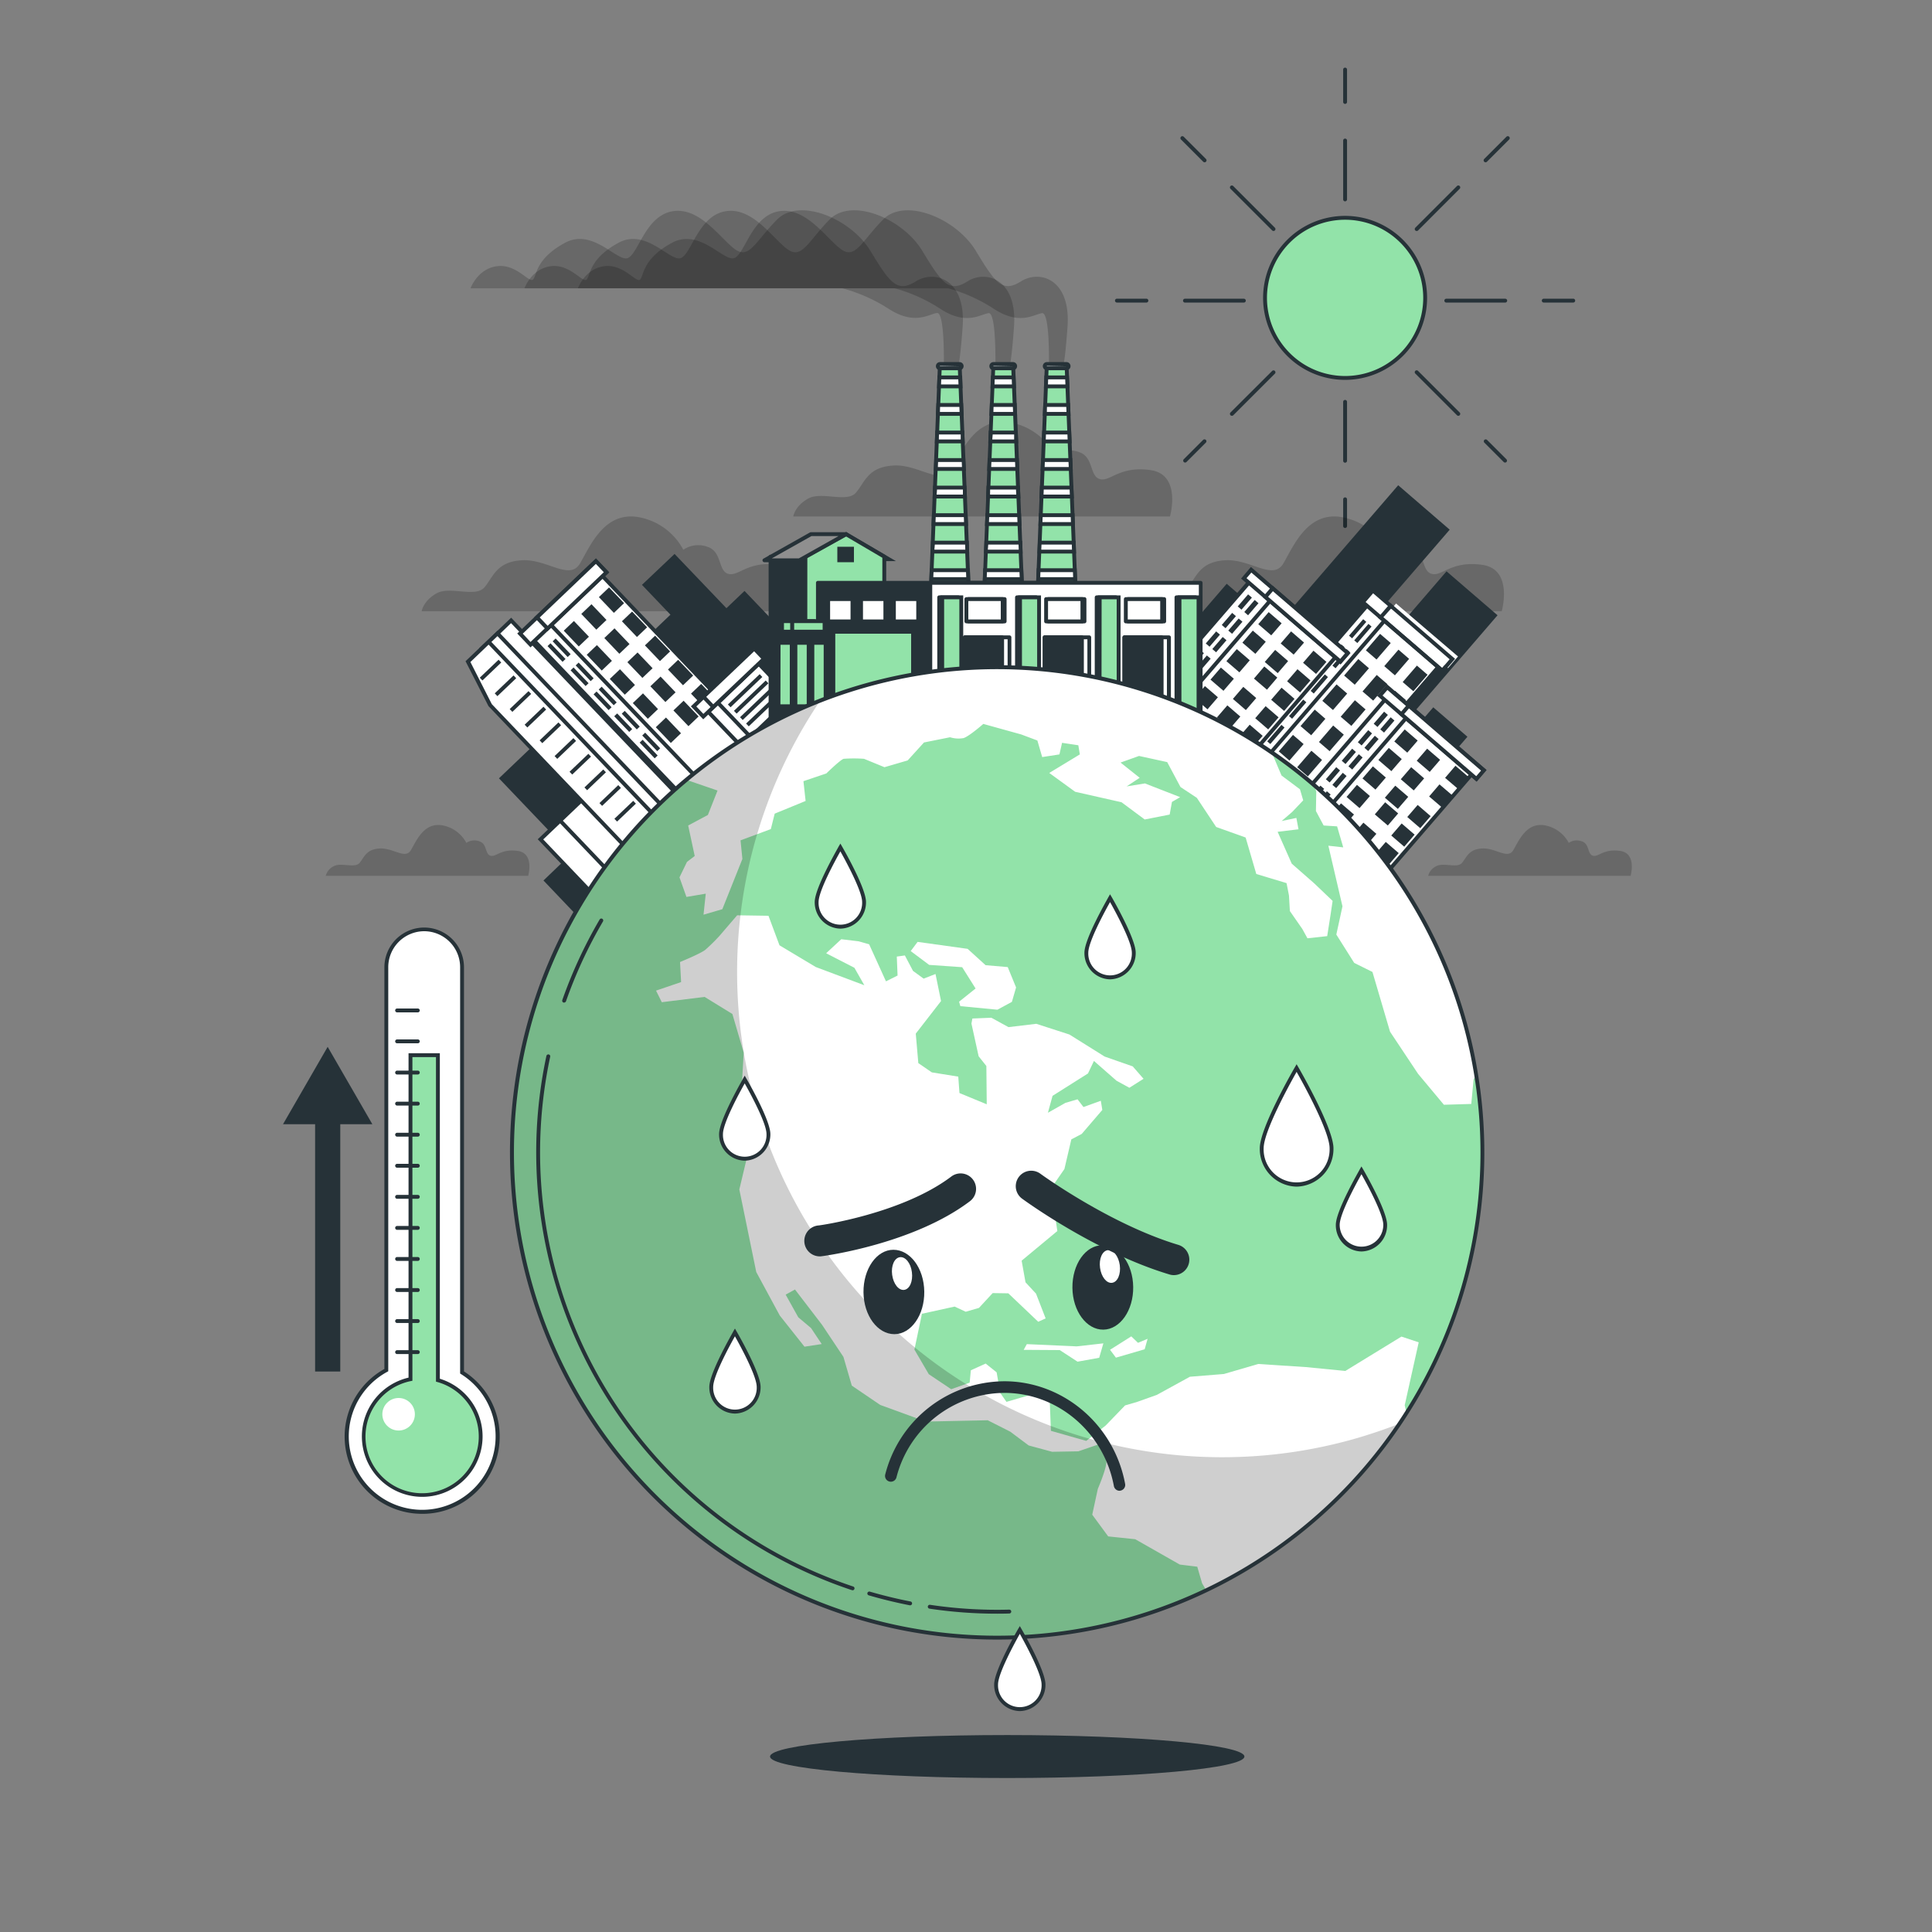 <svg xmlns="http://www.w3.org/2000/svg" viewBox="0 0 500 500"><rect x="0" y="0" width="500" height="500" fill="#808080" stroke="none"/><g id="freepik--Sun--inject-52"><path d="M348.11,26.89a.5.5,0,0,1-.5-.5V18a.5.5,0,0,1,.5-.5.51.51,0,0,1,.5.5v8.36A.51.51,0,0,1,348.11,26.89Z" style="fill:#263238"></path><path d="M348.11,136.64a.5.5,0,0,1-.5-.5v-6.92a.5.5,0,0,1,.5-.5.51.51,0,0,1,.5.5v6.92A.5.5,0,0,1,348.11,136.64Z" style="fill:#263238"></path><path d="M407.15,78.3h-7.63a.5.5,0,0,1-.5-.5.51.51,0,0,1,.5-.5h7.63a.5.5,0,0,1,.5.5A.5.5,0,0,1,407.15,78.3Z" style="fill:#263238"></path><path d="M296.69,78.3h-7.63a.5.5,0,0,1-.5-.5.5.5,0,0,1,.5-.5h7.63a.51.51,0,0,1,.5.5A.5.5,0,0,1,296.69,78.3Z" style="fill:#263238"></path><path d="M384.46,42a.5.5,0,0,1-.35-.15.51.51,0,0,1,0-.71l5.75-5.75a.5.5,0,1,1,.71.71l-5.75,5.75A.51.51,0,0,1,384.46,42Z" style="fill:#263238"></path><path d="M306.71,119.71a.49.49,0,0,1-.35-.15.5.5,0,0,1,0-.71l5-5a.5.5,0,0,1,.71,0,.48.48,0,0,1,0,.7l-5,5A.51.51,0,0,1,306.71,119.71Z" style="fill:#263238"></path><path d="M311.75,42a.51.51,0,0,1-.36-.15l-5.75-5.75a.5.5,0,0,1,.71-.71l5.75,5.75a.5.5,0,0,1,0,.71A.49.49,0,0,1,311.75,42Z" style="fill:#263238"></path><path d="M389.5,119.71a.47.47,0,0,1-.35-.15l-5-5a.5.5,0,0,1,0-.7.5.5,0,0,1,.71,0l5,5a.5.5,0,0,1,0,.71A.47.47,0,0,1,389.5,119.71Z" style="fill:#263238"></path><circle cx="348.11" cy="77.09" r="20.72" style="fill:#92E3A9"></circle><path d="M348.11,98.31a21.22,21.22,0,1,1,21.22-21.22A21.24,21.24,0,0,1,348.11,98.31Zm0-41.44a20.22,20.22,0,1,0,20.22,20.22A20.24,20.24,0,0,0,348.11,56.87Z" style="fill:#263238"></path><path d="M348.11,52.11a.5.5,0,0,1-.5-.5V36.37a.5.5,0,0,1,.5-.5.5.5,0,0,1,.5.5V51.61A.51.51,0,0,1,348.11,52.11Z" style="fill:#263238"></path><path d="M348.11,119.75a.5.5,0,0,1-.5-.5V104a.5.5,0,0,1,.5-.5.51.51,0,0,1,.5.5v15.25A.51.51,0,0,1,348.11,119.75Z" style="fill:#263238"></path><path d="M389.55,78.31H374.3a.51.51,0,0,1-.5-.5.5.5,0,0,1,.5-.5h15.25a.5.5,0,0,1,.5.5A.51.51,0,0,1,389.55,78.31Z" style="fill:#263238"></path><path d="M321.91,78.31H306.67a.5.5,0,0,1-.5-.5.5.5,0,0,1,.5-.5h15.24a.5.5,0,0,1,.5.5A.51.51,0,0,1,321.91,78.31Z" style="fill:#263238"></path><path d="M366.63,59.78a.5.5,0,0,1-.35-.85l10.78-10.78a.48.48,0,0,1,.7,0,.5.5,0,0,1,0,.71L367,59.63A.47.47,0,0,1,366.63,59.78Z" style="fill:#263238"></path><path d="M318.8,107.61a.5.5,0,0,1-.35-.15.51.51,0,0,1,0-.71L329.23,96a.5.5,0,0,1,.71,0,.5.5,0,0,1,0,.7l-10.78,10.78A.51.51,0,0,1,318.8,107.61Z" style="fill:#263238"></path><path d="M329.58,59.78a.49.49,0,0,1-.35-.15L318.45,48.86a.51.51,0,0,1,0-.71.5.5,0,0,1,.71,0l10.78,10.78a.5.5,0,0,1,0,.7A.51.51,0,0,1,329.58,59.78Z" style="fill:#263238"></path><path d="M377.41,107.61a.47.47,0,0,1-.35-.15L366.28,96.68a.49.49,0,0,1,.7-.7l10.78,10.77a.5.5,0,0,1,0,.71A.47.47,0,0,1,377.41,107.61Z" style="fill:#263238"></path></g><g id="freepik--smoke-clouds--inject-52"><path d="M273,117.76a16.38,16.38,0,0,0-12-8.51c-8.51-1.16-12,7.35-14.7,12s-8.51-1.16-15.09-.77-7.35,4.25-9.67,7-8.9-.39-12.38,1.55-3.87,4.64-3.87,4.64h97.49s3.1-10.83-5-12-10.44,3.09-13.15,2.32-1.55-5.8-5.42-7A6.84,6.84,0,0,0,273,117.76Z" style="opacity:0.19"></path><path d="M176.84,142.28a16.38,16.38,0,0,0-12-8.51c-8.51-1.16-12,7.35-14.7,12s-8.51-1.16-15.09-.77-7.35,4.25-9.67,7-8.9-.39-12.38,1.55-3.87,4.64-3.87,4.64h97.5s3.09-10.83-5-12-10.45,3.09-13.16,2.32-1.54-5.8-5.41-7A6.84,6.84,0,0,0,176.84,142.28Z" style="opacity:0.19"></path><path d="M358.86,142.28a16.38,16.38,0,0,0-12-8.51c-8.51-1.16-12,7.35-14.7,12s-8.51-1.16-15.09-.77-7.35,4.25-9.67,7-8.9-.39-12.38,1.55-3.87,4.64-3.87,4.64h97.49s3.1-10.83-5-12-10.44,3.09-13.15,2.32-1.55-5.8-5.42-7A6.84,6.84,0,0,0,358.86,142.28Z" style="opacity:0.19"></path><path d="M406,218.14a8.82,8.82,0,0,0-6.45-4.58c-4.57-.62-6.44,3.95-7.9,6.45s-4.57-.63-8.1-.42-3.95,2.29-5.2,3.74-4.78-.2-6.65.84a3.79,3.79,0,0,0-2.08,2.49H422s1.67-5.82-2.7-6.44-5.61,1.66-7.07,1.24-.83-3.12-2.91-3.74A3.66,3.66,0,0,0,406,218.14Z" style="opacity:0.19"></path><path d="M120.69,218.14a8.82,8.82,0,0,0-6.44-4.58c-4.57-.62-6.44,3.95-7.9,6.45s-4.57-.63-8.11-.42-3.95,2.29-5.19,3.74-4.79-.2-6.66.84a3.79,3.79,0,0,0-2.08,2.49H136.7s1.66-5.82-2.7-6.44-5.62,1.66-7.07,1.24-.83-3.12-2.91-3.74A3.68,3.68,0,0,0,120.69,218.14Z" style="opacity:0.19"></path></g><g id="freepik--buildings-2--inject-52"><rect x="342.7" y="125.34" width="16.61" height="52.56" transform="translate(184.13 -192.4) rotate(40.76)" style="fill:#263238"></rect><path d="M340.18,177.65l-13.33-11.5,35-40.57,13.33,11.5ZM328.26,166l11.82,10.2,33.66-39.06L361.92,127Z" style="fill:#263238"></path><rect x="356.54" y="148.02" width="16.43" height="48.66" transform="translate(201.01 -196.35) rotate(40.76)" style="fill:#263238"></rect><path d="M355.14,196.84l-13.2-11.37,32.42-37.61,13.2,11.37Zm-11.79-11.48L355,195.43l31.11-36.09-11.68-10.07Z" style="fill:#263238"></path><polygon points="284.49 174.93 292.36 165.8 299.86 172.27 317.52 151.78 363.99 191.83 370.95 183.75 379.03 190.72 366.35 205.43 371.25 209.66 352.43 231.49 284.49 174.93" style="fill:#263238"></polygon><path d="M352.49,232.19,283.78,175l8.53-9.9,7.5,6.47,17.66-20.49,46.46,40.05,7-8.08,8.84,7.62-12.69,14.72,4.91,4.23ZM285.2,174.87l67.18,55.92,18.17-21.08-4.91-4.22,12.69-14.72L371,184.45l-7,8.09-46.46-40.06L299.91,173l-7.5-6.47Z" style="fill:#263238"></path><rect x="333.11" y="154.74" width="18.38" height="58.8" transform="translate(203.26 -178.82) rotate(40.76)" style="fill:#fff"></rect><path d="M330.11,213.12l-14.68-12.66,39.05-45.29,14.68,12.65Zm-13.27-12.76L330,211.71l37.74-43.78-13.16-11.35Z" style="fill:#263238"></path><rect x="337.62" y="158.63" width="18.38" height="58.8" transform="translate(206.9 -180.83) rotate(40.76)" style="fill:#fff"></rect><path d="M334.63,217,320,204.35l39-45.29,14.68,12.65Zm-13.27-12.76,13.16,11.35,37.74-43.78L359.1,160.47Z" style="fill:#263238"></path><rect x="350.72" y="161.22" width="27.15" height="3.97" transform="translate(194.93 -198.27) rotate(40.76)" style="fill:#fff"></rect><path d="M373.33,174.28,352,155.9l3.25-3.77,21.32,18.38ZM353.42,155.8l19.81,17.07,1.94-2.25-19.81-17.08Z" style="fill:#263238"></path><rect x="356.05" y="163.2" width="21.09" height="3.97" transform="matrix(0.76, 0.65, -0.65, 0.76, 196.78, -199.28)" style="fill:#fff"></rect><path d="M373.33,174.28,356.6,159.86l3.25-3.77,16.73,14.42ZM358,159.75l15.22,13.12,1.94-2.25L360,157.5Z" style="fill:#263238"></path><rect x="354.87" y="164.55" width="3.64" height="5.63" transform="translate(195.8 -192.29) rotate(40.76)" style="fill:#263238"></rect><rect x="359.63" y="168.65" width="3.64" height="5.63" transform="translate(199.63 -194.41) rotate(40.76)" style="fill:#263238"></rect><rect x="364.4" y="172.76" width="3.64" height="5.63" transform="translate(203.47 -196.52) rotate(40.76)" style="fill:#263238"></rect><rect x="350.8" y="159.92" width="1.06" height="5.63" transform="translate(191.49 -189.92) rotate(40.76)" style="fill:#263238"></rect><rect x="352.19" y="161.12" width="1.06" height="5.63" transform="translate(192.58 -190.52) rotate(40.76)" style="fill:#263238"></rect><rect x="345.16" y="166.46" width="1.06" height="5.63" transform="translate(194.39 -184.65) rotate(40.76)" style="fill:#263238"></rect><rect x="346.55" y="167.66" width="1.06" height="5.63" transform="translate(195.48 -185.26) rotate(40.76)" style="fill:#263238"></rect><rect x="339.53" y="173" width="1.06" height="5.63" transform="translate(197.27 -179.38) rotate(40.76)" style="fill:#263238"></rect><rect x="340.91" y="174.2" width="1.06" height="5.63" transform="translate(198.38 -179.99) rotate(40.76)" style="fill:#263238"></rect><rect x="333.89" y="179.54" width="1.06" height="5.63" transform="translate(200.17 -174.11) rotate(40.76)" style="fill:#263238"></rect><rect x="335.28" y="180.73" width="1.06" height="5.63" transform="translate(201.31 -174.74) rotate(40.76)" style="fill:#263238"></rect><rect x="328.26" y="186.08" width="1.06" height="5.63" transform="translate(203.07 -168.85) rotate(40.76)" style="fill:#263238"></rect><rect x="329.64" y="187.27" width="1.06" height="5.63" transform="translate(204.21 -169.47) rotate(40.76)" style="fill:#263238"></rect><rect x="349.23" y="171.08" width="3.64" height="5.63" transform="translate(198.7 -187.03) rotate(40.76)" style="fill:#263238"></rect><rect x="354" y="175.19" width="3.64" height="5.63" transform="translate(202.54 -189.14) rotate(40.76)" style="fill:#263238"></rect><rect x="358.76" y="179.3" width="3.64" height="5.63" transform="translate(206.37 -191.26) rotate(40.76)" style="fill:#263238"></rect><rect x="343.6" y="177.62" width="3.64" height="5.63" transform="translate(201.6 -181.76) rotate(40.76)" style="fill:#263238"></rect><rect x="348.36" y="181.73" width="3.64" height="5.63" transform="translate(205.43 -183.87) rotate(40.76)" style="fill:#263238"></rect><rect x="353.13" y="185.84" width="3.64" height="5.63" transform="matrix(0.76, 0.65, -0.65, 0.76, 209.28, -185.99)" style="fill:#263238"></rect><rect x="337.96" y="184.16" width="3.64" height="5.63" transform="translate(204.5 -176.5) rotate(40.76)" style="fill:#263238"></rect><rect x="342.73" y="188.27" width="3.64" height="5.63" transform="translate(208.34 -178.61) rotate(40.76)" style="fill:#263238"></rect><rect x="347.49" y="192.37" width="3.64" height="5.63" transform="translate(212.17 -180.72) rotate(40.76)" style="fill:#263238"></rect><rect x="332.33" y="190.7" width="3.64" height="5.63" transform="translate(207.4 -171.23) rotate(40.76)" style="fill:#263238"></rect><rect x="337.09" y="194.8" width="3.64" height="5.63" transform="translate(211.24 -173.34) rotate(40.76)" style="fill:#263238"></rect><rect x="341.85" y="198.91" width="3.64" height="5.63" transform="translate(215.08 -175.46) rotate(40.76)" style="fill:#263238"></rect><rect x="306.97" y="152.21" width="22.34" height="43.04" transform="translate(190.6 -165.58) rotate(40.76)" style="fill:#fff"></rect><path d="M312.61,198l-17.68-15.24,28.75-33.36,17.68,15.24Zm-16.27-15.35,16.16,13.94L340,164.78l-16.17-13.94Z" style="fill:#263238"></path><rect x="312.46" y="156.94" width="22.34" height="43.04" transform="translate(195.02 -168.01) rotate(40.76)" style="fill:#fff"></rect><path d="M318.09,202.76l-17.68-15.24,28.76-33.36,17.68,15.24Zm-16.27-15.35L318,201.35l27.45-31.85-16.17-13.93Z" style="fill:#263238"></path><rect x="318.84" y="157.9" width="33" height="2.91" transform="translate(185.39 -180.3) rotate(40.76)" style="fill:#fff"></rect><path d="M346.94,171.93l-25.75-22.2,2.55-3L349.49,169Zm-24.34-22.3,24.24,20.89,1.24-1.45-24.23-20.89Z" style="fill:#263238"></path><rect x="325.32" y="160.3" width="25.63" height="2.91" transform="translate(187.63 -181.53) rotate(40.76)" style="fill:#fff"></rect><path d="M346.94,171.93l-20.17-17.39,2.55-3L349.49,169Zm-18.76-17.49,18.66,16.08,1.24-1.45L329.42,153Z" style="fill:#263238"></path><rect x="326.44" y="159.37" width="4.43" height="4.12" transform="translate(185.12 -175.43) rotate(40.76)" style="fill:#263238"></rect><rect x="332.23" y="164.36" width="4.43" height="4.12" transform="translate(189.79 -178) rotate(40.76)" style="fill:#263238"></rect><rect x="338.03" y="169.35" width="4.43" height="4.12" transform="translate(194.45 -180.57) rotate(40.76)" style="fill:#263238"></rect><rect x="321.5" y="153.75" width="1.29" height="4.12" transform="translate(179.87 -172.54) rotate(40.76)" style="fill:#263238"></rect><rect x="323.18" y="155.2" width="1.29" height="4.12" transform="translate(181.25 -173.29) rotate(40.76)" style="fill:#263238"></rect><rect x="317.37" y="158.54" width="1.29" height="4.12" transform="translate(182 -168.68) rotate(40.76)" style="fill:#263238"></rect><rect x="319.06" y="159.99" width="1.29" height="4.12" transform="translate(183.35 -169.43) rotate(40.76)" style="fill:#263238"></rect><rect x="313.25" y="163.32" width="1.29" height="4.12" transform="translate(184.1 -164.82) rotate(40.76)" style="fill:#263238"></rect><rect x="314.93" y="164.77" width="1.29" height="4.12" transform="translate(185.47 -165.57) rotate(40.76)" style="fill:#263238"></rect><rect x="309.12" y="168.11" width="1.29" height="4.12" transform="translate(186.26 -160.98) rotate(40.77)" style="fill:#263238"></rect><rect x="310.81" y="169.56" width="1.29" height="4.12" transform="translate(187.62 -161.73) rotate(40.76)" style="fill:#263238"></rect><rect x="305" y="172.89" width="1.29" height="4.12" transform="translate(188.37 -157.12) rotate(40.76)" style="fill:#263238"></rect><rect x="306.68" y="174.34" width="1.29" height="4.12" transform="translate(189.7 -157.86) rotate(40.76)" style="fill:#263238"></rect><rect x="322.32" y="164.15" width="4.43" height="4.12" transform="translate(187.25 -171.58) rotate(40.76)" style="fill:#263238"></rect><rect x="328.11" y="169.14" width="4.43" height="4.12" transform="translate(191.91 -174.14) rotate(40.76)" style="fill:#263238"></rect><rect x="333.9" y="174.14" width="4.43" height="4.12" transform="translate(196.57 -176.71) rotate(40.76)" style="fill:#263238"></rect><rect x="318.19" y="168.94" width="4.43" height="4.12" transform="translate(189.37 -167.72) rotate(40.76)" style="fill:#263238"></rect><rect x="323.98" y="173.93" width="4.43" height="4.12" transform="matrix(0.76, 0.65, -0.65, 0.76, 194.03, -170.29)" style="fill:#263238"></rect><rect x="329.78" y="178.92" width="4.43" height="4.12" transform="translate(198.69 -172.86) rotate(40.76)" style="fill:#263238"></rect><rect x="314.07" y="173.72" width="4.43" height="4.12" transform="translate(191.49 -163.87) rotate(40.76)" style="fill:#263238"></rect><rect x="319.86" y="178.71" width="4.43" height="4.12" transform="translate(196.16 -166.44) rotate(40.76)" style="fill:#263238"></rect><rect x="325.65" y="183.71" width="4.43" height="4.12" transform="translate(200.82 -169.01) rotate(40.76)" style="fill:#263238"></rect><rect x="309.94" y="178.51" width="4.43" height="4.12" transform="translate(193.62 -160.01) rotate(40.76)" style="fill:#263238"></rect><rect x="315.73" y="183.5" width="4.43" height="4.12" transform="translate(198.29 -162.58) rotate(40.76)" style="fill:#263238"></rect><rect x="321.53" y="188.49" width="4.43" height="4.12" transform="translate(202.94 -165.15) rotate(40.76)" style="fill:#263238"></rect><rect x="342.18" y="182.56" width="22.34" height="43.04" transform="translate(218.96 -181.21) rotate(40.76)" style="fill:#fff"></rect><path d="M347.82,228.38l-17.68-15.24,28.75-33.36L376.57,195ZM331.55,213,347.71,227l27.45-31.84L359,181.19Z" style="fill:#263238"></path><rect x="347.67" y="187.29" width="22.34" height="43.04" transform="translate(223.38 -183.64) rotate(40.76)" style="fill:#fff"></rect><path d="M353.3,233.11l-17.68-15.24,28.76-33.36,17.68,15.24ZM337,217.76,353.2,231.7l27.45-31.84-16.17-13.94Z" style="fill:#263238"></path><rect x="354.05" y="188.25" width="33" height="2.91" transform="translate(213.75 -195.92) rotate(40.76)" style="fill:#fff"></rect><path d="M382.15,202.28l-25.75-22.2,2.55-3,25.75,22.2ZM357.81,180l24.24,20.89,1.24-1.44-24.23-20.89Z" style="fill:#263238"></path><rect x="360.53" y="190.65" width="25.63" height="2.91" transform="translate(215.99 -197.16) rotate(40.76)" style="fill:#fff"></rect><path d="M382.15,202.28,362,184.89l2.55-3,20.17,17.39Zm-18.76-17.49,18.66,16.08,1.24-1.44-18.65-16.09Z" style="fill:#263238"></path><rect x="361.65" y="189.72" width="4.43" height="4.12" transform="translate(213.47 -191.05) rotate(40.76)" style="fill:#263238"></rect><rect x="367.45" y="194.71" width="4.43" height="4.12" transform="translate(218.14 -193.63) rotate(40.76)" style="fill:#263238"></rect><rect x="373.24" y="199.7" width="4.43" height="4.12" transform="matrix(0.76, 0.65, -0.65, 0.76, 222.81, -196.2)" style="fill:#263238"></rect><rect x="356.71" y="184.1" width="1.29" height="4.12" transform="translate(208.21 -188.16) rotate(40.76)" style="fill:#263238"></rect><rect x="358.39" y="185.56" width="1.29" height="4.12" transform="translate(209.59 -188.91) rotate(40.76)" style="fill:#263238"></rect><rect x="352.58" y="188.89" width="1.29" height="4.12" transform="translate(210.36 -184.31) rotate(40.76)" style="fill:#263238"></rect><rect x="354.27" y="190.34" width="1.29" height="4.12" transform="translate(211.73 -185.06) rotate(40.76)" style="fill:#263238"></rect><rect x="348.46" y="193.67" width="1.29" height="4.12" transform="translate(212.5 -180.46) rotate(40.77)" style="fill:#263238"></rect><rect x="350.14" y="195.13" width="1.29" height="4.12" transform="translate(213.85 -181.21) rotate(40.76)" style="fill:#263238"></rect><rect x="344.33" y="198.46" width="1.29" height="4.12" transform="translate(214.58 -176.59) rotate(40.76)" style="fill:#263238"></rect><rect x="346.02" y="199.91" width="1.29" height="4.12" transform="translate(215.94 -177.34) rotate(40.76)" style="fill:#263238"></rect><rect x="340.21" y="203.25" width="1.29" height="4.12" transform="translate(216.73 -172.75) rotate(40.76)" style="fill:#263238"></rect><rect x="341.89" y="204.7" width="1.29" height="4.12" transform="translate(218.08 -173.49) rotate(40.76)" style="fill:#263238"></rect><rect x="357.53" y="194.51" width="4.43" height="4.12" transform="translate(215.6 -187.2) rotate(40.76)" style="fill:#263238"></rect><rect x="363.32" y="199.5" width="4.43" height="4.12" transform="translate(220.27 -189.77) rotate(40.76)" style="fill:#263238"></rect><rect x="369.11" y="204.49" width="4.43" height="4.12" transform="matrix(0.76, 0.65, -0.65, 0.76, 224.93, -192.34)" style="fill:#263238"></rect><rect x="353.4" y="199.29" width="4.43" height="4.12" transform="translate(217.73 -183.35) rotate(40.76)" style="fill:#263238"></rect><rect x="359.2" y="204.28" width="4.43" height="4.12" transform="translate(222.39 -185.92) rotate(40.76)" style="fill:#263238"></rect><rect x="364.99" y="209.27" width="4.43" height="4.12" transform="translate(227.06 -188.49) rotate(40.76)" style="fill:#263238"></rect><rect x="349.28" y="204.08" width="4.43" height="4.12" transform="translate(219.86 -179.5) rotate(40.76)" style="fill:#263238"></rect><rect x="355.07" y="209.07" width="4.43" height="4.12" transform="matrix(0.76, 0.65, -0.65, 0.76, 224.52, -182.06)" style="fill:#263238"></rect><rect x="360.86" y="214.06" width="4.43" height="4.12" transform="translate(229.17 -184.63) rotate(40.76)" style="fill:#263238"></rect><rect x="345.15" y="208.86" width="4.43" height="4.12" transform="translate(221.98 -175.64) rotate(40.76)" style="fill:#263238"></rect><rect x="350.95" y="213.85" width="4.43" height="4.12" transform="translate(226.64 -178.21) rotate(40.76)" style="fill:#263238"></rect><rect x="356.74" y="218.84" width="4.43" height="4.12" transform="translate(231.3 -180.78) rotate(40.76)" style="fill:#263238"></rect></g><g id="freepik--buildings-1--inject-52"><polygon points="149.66 236.61 141.34 227.89 148.51 221.05 129.83 201.48 174.21 159.13 166.85 151.41 174.57 144.05 187.98 158.1 192.67 153.63 212.56 174.48 149.66 236.61" style="fill:#263238"></polygon><path d="M149.65,237.32l-9-9.45L147.8,221l-18.67-19.57,44.38-42.35-7.37-7.72,8.44-8L188,157.4l4.68-4.47,20.59,21.56-.35.35Zm-7.6-9.42,7.62,8,62.19-61.43-19.21-20.13L188,158.81l-13.42-14.06-7,6.68,7.36,7.72-44.38,42.34,18.68,19.57Z" style="fill:#263238"></path><rect x="144.54" y="209.43" width="14.84" height="19.45" transform="translate(-109.27 165.5) rotate(-43.66)" style="fill:#fff"></rect><path d="M153.29,232l-14.12-14.8,11.46-10.93,14.12,14.79Zm-12.7-14.76,12.73,13.35,10-9.56L150.6,207.7Z" style="fill:#263238"></path><rect x="150.6" y="207" width="7.81" height="19.45" transform="translate(-106.89 166.59) rotate(-43.66)" style="fill:#fff"></rect><path d="M158.38,227.17l-14.12-14.8,6.37-6.08,14.12,14.79ZM145.67,212.4l12.74,13.35,4.93-4.7L150.6,207.7Z" style="fill:#263238"></path><polygon points="124.62 167.87 130.38 179.17 167.29 217.85 177.57 208.04 132.27 160.57 124.62 167.87" style="fill:#fff"></polygon><path d="M167.28,218.56l-37.34-39.17L124,167.77l8.29-7.91,46,48.2Zm-36.49-39.69,36.52,38.27,9.55-9.12-44.6-46.75-7,6.71Z" style="fill:#263238"></path><polygon points="121.1 171.23 126.86 182.52 163.78 221.21 174.06 211.4 128.75 163.92 121.1 171.23" style="fill:#fff"></polygon><path d="M163.76,221.91l-37.34-39.16-5.94-11.63,8.29-7.9,46,48.19Zm-36.48-39.68,36.51,38.27,9.56-9.12-44.61-46.75-7,6.7Z" style="fill:#263238"></path><line x1="126.71" y1="166.39" x2="171.76" y2="213.59" style="fill:#fff"></line><rect x="148.73" y="157.37" width="1" height="65.25" transform="translate(-89.89 155.56) rotate(-43.66)" style="fill:#263238"></rect><line x1="124.51" y1="175.72" x2="129.38" y2="171.08" style="fill:#fff"></line><rect x="123.58" y="172.9" width="6.73" height="1" transform="translate(-84.6 135.58) rotate(-43.65)" style="fill:#263238"></rect><line x1="128.38" y1="179.78" x2="133.25" y2="175.14" style="fill:#fff"></line><rect x="127.45" y="176.96" width="6.73" height="1" transform="translate(-86.33 139.37) rotate(-43.65)" style="fill:#263238"></rect><line x1="132.26" y1="183.84" x2="137.12" y2="179.19" style="fill:#fff"></line><rect x="131.32" y="181.02" width="6.73" height="1" transform="translate(-88.06 143.17) rotate(-43.65)" style="fill:#263238"></rect><line x1="136.13" y1="187.9" x2="141" y2="183.25" style="fill:#fff"></line><rect x="135.2" y="185.07" width="6.73" height="1" transform="translate(-89.79 146.96) rotate(-43.65)" style="fill:#263238"></rect><line x1="140" y1="191.95" x2="144.87" y2="187.31" style="fill:#fff"></line><rect x="139.07" y="189.13" width="6.73" height="1" transform="translate(-91.52 150.75) rotate(-43.65)" style="fill:#263238"></rect><line x1="143.87" y1="196.01" x2="148.74" y2="191.37" style="fill:#fff"></line><rect x="142.94" y="193.19" width="6.73" height="1" transform="translate(-93.25 154.55) rotate(-43.65)" style="fill:#263238"></rect><line x1="147.74" y1="200.07" x2="152.61" y2="195.42" style="fill:#fff"></line><rect x="146.81" y="197.25" width="6.73" height="1" transform="translate(-94.98 158.34) rotate(-43.65)" style="fill:#263238"></rect><line x1="151.61" y1="204.13" x2="156.48" y2="199.48" style="fill:#fff"></line><rect x="150.68" y="201.3" width="6.73" height="1" transform="translate(-96.72 162.14) rotate(-43.65)" style="fill:#263238"></rect><line x1="155.49" y1="208.18" x2="160.35" y2="203.54" style="fill:#fff"></line><rect x="154.56" y="205.36" width="6.73" height="1" transform="translate(-98.45 165.93) rotate(-43.65)" style="fill:#263238"></rect><line x1="159.36" y1="212.24" x2="164.23" y2="207.6" style="fill:#fff"></line><rect x="158.43" y="209.42" width="6.73" height="1" transform="translate(-100.18 169.73) rotate(-43.65)" style="fill:#263238"></rect><line x1="163.23" y1="216.3" x2="168.1" y2="211.65" style="fill:#fff"></line><rect x="162.3" y="213.48" width="6.73" height="1" transform="translate(-101.91 173.52) rotate(-43.65)" style="fill:#263238"></rect><rect x="155.26" y="150.57" width="18.38" height="58.8" transform="translate(-78.77 163.29) rotate(-43.66)" style="fill:#fff"></rect><path d="M178.08,208.29,136.8,165l14-13.39,41.29,43.27Zm-39.87-43.23,39.91,41.82,12.57-12-39.9-41.82Z" style="fill:#263238"></path><rect x="159.57" y="146.45" width="18.38" height="58.8" transform="translate(-74.73 165.13) rotate(-43.66)" style="fill:#fff"></rect><path d="M182.4,204.18l-41.29-43.27,14-13.38,41.29,43.27Zm-39.87-43.24,39.9,41.83,12.58-12L155.1,148.94Z" style="fill:#263238"></path><rect x="132.18" y="154.05" width="27.15" height="3.97" transform="translate(-67.42 143.77) rotate(-43.66)" style="fill:#fff"></rect><path d="M137.29,167.55l-3.43-3.6,20.36-19.43,3.44,3.6Zm-2-3.56,2,2.15,18.92-18-2.05-2.15Z" style="fill:#263238"></path><rect x="137.41" y="151.96" width="21.09" height="3.97" transform="translate(-65.37 144.7) rotate(-43.66)" style="fill:#fff"></rect><path d="M141.68,163.37l-3.44-3.6,16-15.25,3.44,3.6Zm-2-3.57,2.05,2.16,14.53-13.87-2.05-2.15Z" style="fill:#263238"></path><rect x="147.33" y="161.2" width="3.64" height="5.63" transform="translate(-71.98 148.32) rotate(-43.66)" style="fill:#263238"></rect><rect x="151.88" y="156.86" width="3.64" height="5.63" transform="translate(-67.73 150.26) rotate(-43.66)" style="fill:#263238"></rect><rect x="156.43" y="152.51" width="3.64" height="5.63" transform="translate(-63.47 152.2) rotate(-43.66)" style="fill:#263238"></rect><rect x="143.5" y="166.08" width="1.06" height="5.63" transform="translate(-76.77 146.13) rotate(-43.66)" style="fill:#263238"></rect><rect x="144.82" y="164.82" width="1.06" height="5.63" transform="translate(-75.53 146.71) rotate(-43.66)" style="fill:#263238"></rect><rect x="149.46" y="172.33" width="1.06" height="5.63" transform="translate(-79.43 151.99) rotate(-43.66)" style="fill:#263238"></rect><rect x="150.78" y="171.07" width="1.06" height="5.63" transform="translate(-78.2 152.54) rotate(-43.66)" style="fill:#263238"></rect><rect x="155.42" y="178.57" width="1.06" height="5.63" transform="translate(-82.1 157.81) rotate(-43.66)" style="fill:#263238"></rect><rect x="156.74" y="177.31" width="1.06" height="5.63" transform="translate(-80.86 158.38) rotate(-43.66)" style="fill:#263238"></rect><rect x="161.38" y="184.82" width="1.06" height="5.63" transform="matrix(0.72, -0.69, 0.69, 0.72, -84.76, 163.65)" style="fill:#263238"></rect><rect x="162.7" y="183.56" width="1.06" height="5.63" transform="translate(-83.52 164.23) rotate(-43.66)" style="fill:#263238"></rect><rect x="167.34" y="191.06" width="1.06" height="5.63" transform="translate(-87.42 169.49) rotate(-43.66)" style="fill:#263238"></rect><rect x="168.66" y="189.8" width="1.06" height="5.63" transform="matrix(0.72, -0.69, 0.69, 0.72, -86.19, 170.06)" style="fill:#263238"></rect><rect x="153.29" y="167.44" width="3.64" height="5.63" transform="translate(-74.65 154.16) rotate(-43.66)" style="fill:#263238"></rect><rect x="157.84" y="163.1" width="3.64" height="5.63" transform="translate(-70.39 156.1) rotate(-43.66)" style="fill:#263238"></rect><rect x="162.39" y="158.76" width="3.64" height="5.63" transform="translate(-66.13 158.04) rotate(-43.66)" style="fill:#263238"></rect><rect x="159.25" y="173.69" width="3.64" height="5.63" transform="translate(-77.31 160) rotate(-43.66)" style="fill:#263238"></rect><rect x="163.8" y="169.35" width="3.64" height="5.63" transform="translate(-73.05 161.94) rotate(-43.66)" style="fill:#263238"></rect><rect x="168.35" y="165" width="3.64" height="5.63" transform="translate(-68.8 163.88) rotate(-43.66)" style="fill:#263238"></rect><rect x="165.21" y="179.93" width="3.64" height="5.63" transform="translate(-79.97 165.84) rotate(-43.66)" style="fill:#263238"></rect><rect x="169.76" y="175.59" width="3.64" height="5.63" transform="translate(-75.72 167.78) rotate(-43.66)" style="fill:#263238"></rect><rect x="174.31" y="171.25" width="3.64" height="5.63" transform="translate(-71.46 169.72) rotate(-43.66)" style="fill:#263238"></rect><rect x="171.16" y="186.18" width="3.64" height="5.63" transform="translate(-82.64 171.68) rotate(-43.66)" style="fill:#263238"></rect><rect x="175.72" y="181.84" width="3.64" height="5.63" transform="translate(-78.38 173.62) rotate(-43.66)" style="fill:#263238"></rect><rect x="180.27" y="177.49" width="3.64" height="5.63" transform="translate(-74.12 175.56) rotate(-43.66)" style="fill:#263238"></rect><rect x="185.03" y="176.29" width="18.05" height="12.29" transform="translate(-72.28 184.41) rotate(-43.66)" style="fill:#fff"></rect><path d="M191.76,193.82l-9.18-9.62,13.78-13.15,9.18,9.62ZM184,184.23l7.8,8.17,12.33-11.77-7.79-8.17Z" style="fill:#263238"></path><rect x="187.99" y="175.1" width="14.62" height="12.29" transform="translate(-71.12 184.94) rotate(-43.66)" style="fill:#fff"></rect><path d="M194.24,191.45l-9.18-9.62,11.3-10.78,9.18,9.62Zm-7.77-9.58,7.8,8.17,9.85-9.41-7.79-8.17Z" style="fill:#263238"></path><rect x="177.71" y="174.83" width="21.69" height="3.65" transform="translate(-69.81 179.01) rotate(-43.66)" style="fill:#fff"></rect><path d="M182,186.16l-3.21-3.36,16.42-15.66,3.2,3.36Zm-1.79-3.33,1.82,1.92,15-14.28-1.83-1.92Z" style="fill:#263238"></path><rect x="180.82" y="173.58" width="18.08" height="3.65" transform="translate(-68.59 179.57) rotate(-43.66)" style="fill:#fff"></rect><path d="M184.56,183.67l-3.21-3.36,13.81-13.17,3.2,3.36Zm-1.79-3.33,1.82,1.92L197,170.47l-1.83-1.92Z" style="fill:#263238"></path><rect x="187.15" y="178.24" width="11.36" height="1" transform="translate(-70.07 182.53) rotate(-43.65)" style="fill:#263238"></rect><rect x="188.72" y="179.88" width="11.36" height="1" transform="translate(-70.77 184.07) rotate(-43.65)" style="fill:#263238"></rect><rect x="190.29" y="181.53" width="11.36" height="1" transform="translate(-71.47 185.61) rotate(-43.65)" style="fill:#263238"></rect><rect x="191.86" y="183.17" width="11.36" height="1" transform="translate(-72.17 187.15) rotate(-43.65)" style="fill:#263238"></rect></g><g id="freepik--Factory--inject-52"><path d="M247.7,94.93s.52,2,1.43-10.36-7.25-14.79-12.08-11.77-6.64.6-11.77-7.85-18.41-13.88-24.14-8.15S193.89,67.37,190,64.35s-9.06-10.87-16-9.66-8.75,10.86-11.47,12.07-9.05-7.85-16.3-3.92-7.24,7.85-8.15,9.36-4.22-3.93-9.35-3.32-6.95,5.73-6.95,5.73H218A42.13,42.13,0,0,1,230.11,80c6.64,4.23,10.26,1.29,12.37,1s1.78,13.9,1.78,13.9Z" style="opacity:0.19"></path><path d="M261,94.93s.52,2,1.42-10.36-7.21-14.79-12-11.77-6.6.6-11.71-7.85-18.32-13.88-24-8.15-7.2,10.57-11.11,7.55-9-10.87-15.91-9.66-8.71,10.86-11.42,12.07-9-7.85-16.21-3.92-7.21,7.85-8.11,9.36-4.21-3.93-9.31-3.32-6.91,5.73-6.91,5.73h95.8a41.84,41.84,0,0,1,12,5.43c6.6,4.23,10.2,1.29,12.3,1s1.77,13.9,1.77,13.9Z" style="opacity:0.19"></path><path d="M274.86,94.93s.51,2,1.41-10.36-7.2-14.79-12-11.77-6.61.6-11.71-7.85-18.32-13.88-24-8.15-7.21,10.57-11.11,7.55-9-10.87-15.92-9.66-8.71,10.86-11.41,12.07-9-7.85-16.22-3.92-7.21,7.85-8.11,9.36-4.2-3.93-9.31-3.32-6.91,5.73-6.91,5.73h95.81a41.72,41.72,0,0,1,12,5.43c6.61,4.23,10.21,1.29,12.31,1s1.77,13.9,1.77,13.9Z" style="opacity:0.19"></path><polygon points="248.37 94.75 243.23 94.75 240.66 158.68 250.93 158.68 248.37 94.75" style="fill:#92E3A9"></polygon><path d="M251.46,159.18H240.14l2.61-64.93h6.1Zm-10.28-1h9.23l-2.52-62.93h-4.18Z" style="fill:#263238"></path><path d="M248.33,95.31h-5.07a.55.55,0,0,1-.55-.55h0a.55.55,0,0,1,.55-.55h5.07a.54.54,0,0,1,.55.55h0A.55.55,0,0,1,248.33,95.31Z" style="fill:#fff"></path><path d="M248.33,95.81h-5.07a1.05,1.05,0,1,1,0-2.1h5.07a1,1,0,0,1,0,2.1Zm-5.07-1.1v.1h5.07a0,0,0,0,0,0,0Z" style="fill:#263238"></path><polygon points="243.11 97.68 243.02 99.99 248.58 99.99 248.48 97.68 243.11 97.68" style="fill:#fff"></polygon><path d="M249.1,100.49h-6.6l.13-3.31H249Zm-5.56-1h4.52L248,98.18h-4.41Z" style="fill:#263238"></path><polygon points="250.58 149.88 250.49 147.57 241.11 147.57 241.02 149.88 250.58 149.88" style="fill:#fff"></polygon><path d="M251.1,150.38H240.5l.13-3.31H251Zm-9.56-1h8.52l-.05-1.31h-8.42Z" style="fill:#263238"></path><polygon points="241.68 133.32 241.59 135.62 250.01 135.62 249.92 133.32 241.68 133.32" style="fill:#fff"></polygon><path d="M250.53,136.12h-9.46l.13-3.3h9.2Zm-8.42-1h7.38l-.05-1.3h-7.28Z" style="fill:#263238"></path><polygon points="241.4 140.44 241.3 142.75 250.29 142.75 250.2 140.44 241.4 140.44" style="fill:#fff"></polygon><path d="M250.82,143.25h-10l.14-3.31h9.76Zm-9-1h8l-.05-1.31h-7.84Z" style="fill:#263238"></path><polygon points="241.97 126.19 241.88 128.5 249.72 128.5 249.63 126.19 241.97 126.19" style="fill:#fff"></polygon><path d="M250.24,129h-8.88l.13-3.31h8.62Zm-7.84-1h6.8l0-1.31h-6.7Z" style="fill:#263238"></path><polygon points="242.83 104.81 242.73 107.11 248.86 107.11 248.77 104.81 242.83 104.81" style="fill:#fff"></polygon><path d="M249.38,107.61h-7.17l.14-3.3h6.9Zm-6.13-1h5.09l-.05-1.3h-5Z" style="fill:#263238"></path><polygon points="242.25 119.06 242.16 121.37 249.44 121.37 249.34 119.06 242.25 119.06" style="fill:#fff"></polygon><path d="M250,121.87h-8.32l.13-3.31h8Zm-7.28-1h6.24l-.06-1.31h-6.13Z" style="fill:#263238"></path><polygon points="242.54 111.94 242.45 114.24 249.15 114.24 249.06 111.94 242.54 111.94" style="fill:#fff"></polygon><path d="M249.67,114.74h-7.74l.13-3.3h7.48Zm-6.7-1h5.66l0-1.3H243Z" style="fill:#263238"></path><polygon points="262.2 94.75 257.07 94.75 254.5 158.68 264.77 158.68 262.2 94.75" style="fill:#92E3A9"></polygon><path d="M265.29,159.18H254l2.61-64.93h6.09Zm-10.27-1h9.23l-2.53-62.93h-4.17Z" style="fill:#263238"></path><path d="M262.17,95.31H257.1a.55.55,0,0,1-.55-.55h0a.54.54,0,0,1,.55-.55h5.07a.55.55,0,0,1,.55.55h0A.55.55,0,0,1,262.17,95.31Z" style="fill:#fff"></path><path d="M262.17,95.81H257.1a1,1,0,0,1,0-2.1h5.07a1,1,0,1,1,0,2.1Zm-5.07-1.1v.1h5.07a0,0,0,0,0,.05,0Z" style="fill:#263238"></path><polygon points="256.95 97.68 256.86 99.99 262.41 99.99 262.32 97.68 256.95 97.68" style="fill:#fff"></polygon><path d="M262.93,100.49h-6.59l.13-3.31h6.33Zm-5.55-1h4.51l-.05-1.31h-4.41Z" style="fill:#263238"></path><polygon points="264.42 149.88 264.32 147.57 254.94 147.57 254.85 149.88 264.42 149.88" style="fill:#fff"></polygon><path d="M264.94,150.38H254.33l.13-3.31H264.8Zm-9.57-1h8.53l-.06-1.31h-8.42Z" style="fill:#263238"></path><polygon points="255.52 133.32 255.42 135.62 263.84 135.62 263.75 133.32 255.52 133.32" style="fill:#fff"></polygon><path d="M264.36,136.12H254.9l.14-3.3h9.19Zm-8.42-1h7.38l-.05-1.3H256Z" style="fill:#263238"></path><polygon points="255.23 140.44 255.14 142.75 264.13 142.75 264.04 140.44 255.23 140.44" style="fill:#fff"></polygon><path d="M264.65,143.25h-10l.13-3.31h9.77Zm-9-1h8l-.05-1.31h-7.85Z" style="fill:#263238"></path><polygon points="255.8 126.19 255.71 128.5 263.56 128.5 263.46 126.19 255.8 126.19" style="fill:#fff"></polygon><path d="M264.08,129h-8.89l.13-3.31h8.62Zm-7.85-1H263l-.06-1.31h-6.7Z" style="fill:#263238"></path><polygon points="256.66 104.81 256.57 107.11 262.7 107.11 262.61 104.81 256.66 104.81" style="fill:#fff"></polygon><path d="M263.22,107.61h-7.17l.13-3.3h6.91Zm-6.13-1h5.09l-.05-1.3h-5Z" style="fill:#263238"></path><polygon points="256.09 119.06 256 121.37 263.27 121.37 263.18 119.06 256.09 119.06" style="fill:#fff"></polygon><path d="M263.79,121.87h-8.31l.13-3.31h8.05Zm-7.27-1h6.23l-.05-1.31h-6.13Z" style="fill:#263238"></path><polygon points="256.38 111.94 256.28 114.24 262.98 114.24 262.89 111.94 256.38 111.94" style="fill:#fff"></polygon><path d="M263.51,114.74h-7.75l.14-3.3h7.47Zm-6.71-1h5.66l0-1.3h-5.55Z" style="fill:#263238"></path><polygon points="276.04 94.75 270.9 94.75 268.33 158.68 278.6 158.68 276.04 94.75" style="fill:#92E3A9"></polygon><path d="M279.12,159.18H267.81l2.61-64.93h6.1Zm-10.27-1h9.23l-2.52-62.93h-4.18Z" style="fill:#263238"></path><path d="M276,95.31h-5.07a.55.55,0,0,1-.55-.55h0a.55.55,0,0,1,.55-.55H276a.54.54,0,0,1,.55.55h0A.55.55,0,0,1,276,95.31Z" style="fill:#fff"></path><path d="M276,95.81h-5.07a1,1,0,0,1,0-2.1H276a1,1,0,1,1,0,2.1Zm-5.07-1.1v.1H276a0,0,0,0,0,.05,0Z" style="fill:#263238"></path><polygon points="270.78 97.68 270.69 99.99 276.25 99.99 276.15 97.68 270.78 97.68" style="fill:#fff"></polygon><path d="M276.77,100.49h-6.6l.13-3.31h6.33Zm-5.56-1h4.52l-.06-1.31h-4.41Z" style="fill:#263238"></path><polygon points="278.25 149.88 278.16 147.57 268.78 147.57 268.69 149.88 278.25 149.88" style="fill:#fff"></polygon><path d="M278.77,150.38h-10.6l.13-3.31h10.34Zm-9.56-1h8.52l-.05-1.31h-8.42Z" style="fill:#263238"></path><polygon points="269.35 133.32 269.26 135.62 277.68 135.62 277.59 133.32 269.35 133.32" style="fill:#fff"></polygon><path d="M278.2,136.12h-9.46l.13-3.3h9.2Zm-8.42-1h7.38l-.05-1.3h-7.28Z" style="fill:#263238"></path><polygon points="269.06 140.44 268.97 142.75 277.96 142.75 277.87 140.44 269.06 140.44" style="fill:#fff"></polygon><path d="M278.48,143.25h-10l.14-3.31h9.76Zm-9-1h7.95l-.05-1.31h-7.84Z" style="fill:#263238"></path><polygon points="269.64 126.19 269.55 128.5 277.39 128.5 277.3 126.19 269.64 126.19" style="fill:#fff"></polygon><path d="M277.91,129H269l.14-3.31h8.62Zm-7.84-1h6.8l-.05-1.31h-6.7Z" style="fill:#263238"></path><polygon points="270.5 104.81 270.4 107.11 276.53 107.11 276.44 104.81 270.5 104.81" style="fill:#fff"></polygon><path d="M277.05,107.61h-7.17l.14-3.3h6.9Zm-6.13-1H276l-.05-1.3h-5Z" style="fill:#263238"></path><polygon points="269.92 119.06 269.83 121.37 277.11 121.37 277.01 119.06 269.92 119.06" style="fill:#fff"></polygon><path d="M277.63,121.87h-8.32l.13-3.31h8.05Zm-7.28-1h6.24l-.06-1.31H270.4Z" style="fill:#263238"></path><polygon points="270.21 111.94 270.12 114.24 276.82 114.24 276.73 111.94 270.21 111.94" style="fill:#fff"></polygon><path d="M277.34,114.74H269.6l.13-3.3h7.48Zm-6.7-1h5.66l-.05-1.3h-5.56Z" style="fill:#263238"></path><rect x="199.42" y="144.06" width="20.44" height="43.6" style="fill:#263238"></rect><path d="M219.86,188.16H199.42a.5.5,0,0,1-.5-.5v-43.6a.5.5,0,0,1,.5-.5h20.44a.5.5,0,0,1,.5.5v43.6A.51.51,0,0,1,219.86,188.16Zm-19.94-1h19.44v-42.6H199.92Z" style="fill:#263238"></path><polygon points="218.94 138.24 230.01 144.71 227.88 144.71 216.89 139.21 218.94 138.24" style="fill:#fff"></polygon><path d="M231.86,145.21h-4.09l-12-6,3.23-1.52Zm-3.86-1h.16l-9.24-5.4-.89.41Z" style="fill:#263238"></path><polygon points="228.85 187.66 208.41 187.66 208.41 144.06 218.94 138.24 228.85 144.06 228.85 187.66" style="fill:#92E3A9"></polygon><path d="M228.85,188.16H208.41a.51.51,0,0,1-.5-.5v-43.6a.51.51,0,0,1,.26-.44l10.53-5.81a.5.5,0,0,1,.5,0l9.9,5.82a.48.48,0,0,1,.25.43v43.6A.5.5,0,0,1,228.85,188.16Zm-19.94-1h19.44V144.35l-9.41-5.53-10,5.53Z" style="fill:#263238"></path><polygon points="197.84 145 206.84 145 218.94 138.24 209.83 138.24 197.84 145" style="fill:#8f8f8f"></polygon><path d="M206.84,145.5h-9a.5.5,0,0,1-.49-.37.49.49,0,0,1,.24-.56l12-6.76a.55.55,0,0,1,.25-.07H219a.51.51,0,0,1,.48.38.49.49,0,0,1-.24.56l-12.11,6.76A.48.48,0,0,1,206.84,145.5Zm-7.09-1h7L217,138.74H210Z" style="fill:#263238"></path><rect x="217.22" y="142.02" width="3.3" height="2.99" style="fill:#263238"></rect><path d="M221,145.5h-4.3v-4H221Zm-3.3-1H220v-2h-2.3Z" style="fill:#263238"></path><rect x="211.68" y="150.83" width="66.08" height="36.82" style="fill:#263238"></rect><path d="M277.76,188.16H211.68a.5.5,0,0,1-.5-.5V150.83a.5.5,0,0,1,.5-.5h66.08a.51.51,0,0,1,.5.5v36.83A.51.51,0,0,1,277.76,188.16Zm-65.58-1h65.08V151.33H212.18Z" style="fill:#263238"></path><rect x="240.76" y="150.83" width="69.96" height="36.82" style="fill:#fff"></rect><path d="M310.72,188.16h-70a.5.5,0,0,1-.5-.5V150.83a.5.5,0,0,1,.5-.5h70a.51.51,0,0,1,.5.5v36.83A.51.51,0,0,1,310.72,188.16Zm-69.46-1h69V151.33h-69Z" style="fill:#263238"></path><rect x="249.71" y="164.94" width="11.53" height="22.71" style="fill:#fff"></rect><path d="M261.24,188.16H249.71a.5.5,0,0,1-.5-.5V164.94a.5.5,0,0,1,.5-.5h11.53a.5.5,0,0,1,.5.5v22.72A.5.5,0,0,1,261.24,188.16Zm-11-1h10.53V165.44H250.21Z" style="fill:#263238"></path><rect x="249.71" y="164.94" width="9.64" height="22.71" style="fill:#263238"></rect><path d="M259.35,188.16h-9.64a.5.5,0,0,1-.5-.5V164.94a.5.5,0,0,1,.5-.5h9.64a.51.51,0,0,1,.5.5v22.72A.51.51,0,0,1,259.35,188.16Zm-9.14-1h8.64V165.44h-8.64Z" style="fill:#263238"></path><rect x="270.36" y="164.94" width="11.53" height="22.71" style="fill:#fff"></rect><path d="M281.89,188.16H270.36a.5.5,0,0,1-.5-.5V164.94a.5.5,0,0,1,.5-.5h11.53a.51.51,0,0,1,.5.5v22.72A.51.51,0,0,1,281.89,188.16Zm-11-1h10.53V165.44H270.86Z" style="fill:#263238"></path><rect x="270.36" y="164.94" width="9.64" height="22.71" style="fill:#263238"></rect><path d="M280,188.16h-9.64a.5.5,0,0,1-.5-.5V164.94a.5.5,0,0,1,.5-.5H280a.51.51,0,0,1,.5.5v22.72A.51.51,0,0,1,280,188.16Zm-9.14-1h8.64V165.44h-8.64Z" style="fill:#263238"></path><rect x="291.01" y="164.94" width="11.53" height="22.71" style="fill:#fff"></rect><path d="M302.54,188.16H291a.5.5,0,0,1-.5-.5V164.94a.5.5,0,0,1,.5-.5h11.53a.51.51,0,0,1,.5.5v22.72A.51.51,0,0,1,302.54,188.16Zm-11-1H302V165.44H291.51Z" style="fill:#263238"></path><rect x="291.01" y="164.94" width="9.64" height="22.71" style="fill:#263238"></rect><path d="M300.64,188.16H291a.5.5,0,0,1-.5-.5V164.94a.5.5,0,0,1,.5-.5h9.63a.5.5,0,0,1,.5.5v22.72A.5.5,0,0,1,300.64,188.16Zm-9.13-1h8.63V165.44h-8.63Z" style="fill:#263238"></path><rect x="214.33" y="155.05" width="6.29" height="5.77" style="fill:#fff"></rect><path d="M220.62,161.32h-6.29a.51.51,0,0,1-.5-.5v-5.77a.5.5,0,0,1,.5-.5h6.29a.5.5,0,0,1,.5.5v5.77A.5.5,0,0,1,220.62,161.32Zm-5.79-1h5.29v-4.77h-5.29Z" style="fill:#263238"></path><rect x="222.84" y="155.05" width="6.29" height="5.77" style="fill:#fff"></rect><path d="M229.13,161.32h-6.29a.5.5,0,0,1-.5-.5v-5.77a.5.5,0,0,1,.5-.5h6.29a.5.5,0,0,1,.5.5v5.77A.51.51,0,0,1,229.13,161.32Zm-5.79-1h5.29v-4.77h-5.29Z" style="fill:#263238"></path><rect x="231.34" y="155.05" width="6.29" height="5.77" style="fill:#fff"></rect><path d="M237.63,161.32h-6.29a.5.5,0,0,1-.5-.5v-5.77a.5.5,0,0,1,.5-.5h6.29a.5.5,0,0,1,.5.5v5.77A.51.51,0,0,1,237.63,161.32Zm-5.79-1h5.29v-4.77h-5.29Z" style="fill:#263238"></path><rect x="250.64" y="155.05" width="9.39" height="5.77" style="fill:#fff"></rect><path d="M260,161.32h-9.39a.5.5,0,0,1-.5-.5v-5.77a.5.5,0,0,1,.5-.5H260a.5.5,0,0,1,.5.5v5.77A.5.5,0,0,1,260,161.32Zm-8.89-1h8.39v-4.77h-8.39Z" style="fill:#263238"></path><rect x="250.1" y="155.05" width="9.39" height="5.77" style="fill:#fff"></rect><path d="M259.5,161.32h-9.4a.51.51,0,0,1-.5-.5v-5.77a.5.5,0,0,1,.5-.5h9.4a.5.5,0,0,1,.5.5v5.77A.51.51,0,0,1,259.5,161.32Zm-8.9-1H259v-4.77h-8.4Z" style="fill:#263238"></path><rect x="271.27" y="155.05" width="9.39" height="5.77" style="fill:#fff"></rect><path d="M280.66,161.32h-9.39a.5.5,0,0,1-.5-.5v-5.77a.5.5,0,0,1,.5-.5h9.39a.5.5,0,0,1,.5.5v5.77A.5.5,0,0,1,280.66,161.32Zm-8.89-1h8.39v-4.77h-8.39Z" style="fill:#263238"></path><rect x="270.73" y="155.05" width="9.39" height="5.77" style="fill:#fff"></rect><path d="M280.13,161.32h-9.4a.51.51,0,0,1-.5-.5v-5.77a.5.5,0,0,1,.5-.5h9.4a.5.5,0,0,1,.5.5v5.77A.51.51,0,0,1,280.13,161.32Zm-8.9-1h8.4v-4.77h-8.4Z" style="fill:#263238"></path><rect x="291.9" y="155.05" width="9.39" height="5.77" style="fill:#fff"></rect><path d="M301.29,161.32H291.9a.5.5,0,0,1-.5-.5v-5.77a.5.5,0,0,1,.5-.5h9.39a.5.5,0,0,1,.5.5v5.77A.5.5,0,0,1,301.29,161.32Zm-8.89-1h8.39v-4.77H292.4Z" style="fill:#263238"></path><rect x="291.36" y="155.05" width="9.39" height="5.77" style="fill:#fff"></rect><path d="M300.76,161.32h-9.4a.51.51,0,0,1-.5-.5v-5.77a.5.5,0,0,1,.5-.5h9.4a.5.5,0,0,1,.5.5v5.77A.5.5,0,0,1,300.76,161.32Zm-8.9-1h8.4v-4.77h-8.4Z" style="fill:#263238"></path><rect x="202.39" y="160.75" width="8.37" height="4.85" style="fill:#92E3A9"></rect><path d="M210.76,166.1h-8.37a.51.51,0,0,1-.5-.5v-4.85a.51.51,0,0,1,.5-.5h8.37a.5.5,0,0,1,.5.5v4.85A.5.5,0,0,1,210.76,166.1Zm-7.87-1h7.37v-3.85h-7.37Z" style="fill:#263238"></path><rect x="205.03" y="160.75" width="8.37" height="4.85" style="fill:#92E3A9"></rect><path d="M213.4,166.1H205a.5.5,0,0,1-.5-.5v-4.85a.5.5,0,0,1,.5-.5h8.37a.51.51,0,0,1,.5.5v4.85A.51.51,0,0,1,213.4,166.1Zm-7.87-1h7.37v-3.85h-7.37Z" style="fill:#263238"></path><rect x="200.36" y="163.48" width="20.63" height="24.18" style="fill:#263238"></rect><path d="M221,188.16H200.36a.5.5,0,0,1-.5-.5V163.48a.5.5,0,0,1,.5-.5H221a.5.5,0,0,1,.5.5v24.18A.5.5,0,0,1,221,188.16Zm-20.13-1h19.63V164H200.86Z" style="fill:#263238"></path><rect x="215.67" y="163.48" width="20.63" height="24.18" style="fill:#92E3A9"></rect><path d="M236.3,188.16H215.67a.5.5,0,0,1-.5-.5V163.48a.5.5,0,0,1,.5-.5H236.3a.5.5,0,0,1,.5.5v24.18A.51.51,0,0,1,236.3,188.16Zm-20.13-1H235.8V164H216.17Z" style="fill:#263238"></path><rect x="223.21" y="178.78" width="5.55" height="8.87" style="fill:#263238"></rect><path d="M228.75,188.16h-5.54a.5.5,0,0,1-.5-.5v-8.88a.5.5,0,0,1,.5-.5h5.54a.5.5,0,0,1,.5.5v8.88A.5.5,0,0,1,228.75,188.16Zm-5-1h4.54v-7.88h-4.54Z" style="fill:#263238"></path><rect x="210.24" y="166.36" width="3.43" height="16.42" style="fill:#92E3A9"></rect><path d="M213.67,183.28h-3.43a.5.5,0,0,1-.5-.5V166.36a.5.5,0,0,1,.5-.5h3.43a.51.51,0,0,1,.5.5v16.42A.51.51,0,0,1,213.67,183.28Zm-2.93-1h2.43V166.86h-2.43Z" style="fill:#263238"></path><rect x="205.85" y="166.36" width="3.43" height="16.42" style="fill:#92E3A9"></rect><path d="M209.28,183.28h-3.43a.51.51,0,0,1-.5-.5V166.36a.51.51,0,0,1,.5-.5h3.43a.5.5,0,0,1,.5.5v16.42A.5.5,0,0,1,209.28,183.28Zm-2.93-1h2.43V166.86h-2.43Z" style="fill:#263238"></path><rect x="201.47" y="166.36" width="3.43" height="16.42" style="fill:#92E3A9"></rect><path d="M204.9,183.28h-3.43a.5.5,0,0,1-.5-.5V166.36a.5.5,0,0,1,.5-.5h3.43a.5.5,0,0,1,.5.5v16.42A.5.5,0,0,1,204.9,183.28Zm-2.93-1h2.43V166.86H202Z" style="fill:#263238"></path><rect x="243.06" y="154.59" width="4.94" height="32.92" style="fill:#fff"></rect><path d="M248,188h-4.93a.5.5,0,0,1-.5-.5V154.59a.5.5,0,0,1,.5-.5H248a.5.5,0,0,1,.5.5v32.92A.5.5,0,0,1,248,188Zm-4.43-1h3.93V155.09h-3.93Z" style="fill:#263238"></path><rect x="243.84" y="154.59" width="4.94" height="32.92" style="fill:#92E3A9"></rect><path d="M249.28,188h-5.94V154.09h5.94Zm-4.94-1h3.94V155.09h-3.94Z" style="fill:#263238"></path><rect x="263.2" y="154.59" width="4.94" height="32.92" style="fill:#fff"></rect><path d="M268.14,188H263.2a.51.51,0,0,1-.5-.5V154.59a.51.51,0,0,1,.5-.5h4.94a.5.5,0,0,1,.5.5v32.92A.5.5,0,0,1,268.14,188Zm-4.44-1h3.94V155.09H263.7Z" style="fill:#263238"></path><rect x="263.98" y="154.59" width="4.94" height="32.92" style="fill:#92E3A9"></rect><path d="M269.41,188h-5.93V154.09h5.93Zm-4.93-1h3.93V155.09h-3.93Z" style="fill:#263238"></path><rect x="283.82" y="154.59" width="4.94" height="32.92" style="fill:#fff"></rect><path d="M288.76,188h-4.94a.51.51,0,0,1-.5-.5V154.59a.51.51,0,0,1,.5-.5h4.94a.5.5,0,0,1,.5.5v32.92A.5.5,0,0,1,288.76,188Zm-4.44-1h3.94V155.09h-3.94Z" style="fill:#263238"></path><rect x="284.6" y="154.59" width="4.94" height="32.92" style="fill:#92E3A9"></rect><path d="M290,188H284.1V154.09H290Zm-4.94-1H289V155.09H285.1Z" style="fill:#263238"></path><rect x="304.47" y="154.59" width="4.94" height="32.92" style="fill:#fff"></rect><path d="M309.41,188h-4.94a.5.5,0,0,1-.5-.5V154.59a.5.5,0,0,1,.5-.5h4.94a.51.51,0,0,1,.5.5v32.92A.51.51,0,0,1,309.41,188ZM305,187h3.94V155.09H305Z" style="fill:#263238"></path><rect x="305.25" y="154.59" width="4.94" height="32.92" style="fill:#92E3A9"></rect><path d="M310.68,188h-5.93V154.09h5.93Zm-4.93-1h3.93V155.09h-3.93Z" style="fill:#263238"></path></g><g id="freepik--Shadow--inject-52"><ellipse cx="260.67" cy="454.59" rx="61.38" ry="5.56" style="fill:#263238"></ellipse></g><g id="freepik--Earth--inject-52"><circle cx="258.12" cy="298.27" r="125.54" transform="translate(-135.31 269.88) rotate(-45)" style="fill:#92E3A9"></circle><polygon points="237.47 243.76 250.42 245.56 255.07 249.79 260.8 250.28 262.96 255.55 261.88 259.28 258.13 261.31 248.54 260.39 248.21 259.24 252.48 255.82 249.01 250.31 240.46 249.71 235.69 246.14 237.47 243.76" style="fill:#fff"></polygon><path d="M348.17,354.8l-10.24-1L325.61,353l-8.87,2.59-8.79.71L299.38,361l-5.06,1.8-3.15.92-5,5.18-5.05,4-9.14-2.6-.34-8.59-5.45-.58-5.72,1.67-1.61-2.32-.93-5.32-2.84-2.27-3.84,1.74-.3,3.2-4.78,1.7-5.8-3.89-3.72-6.36L238.6,340l8.46-1.86,2.87,1.34,3.43-1,3.54-3.83,4.05.06,7.74,7.36,1.92-.87-2.49-6.41-2.72-2.93-1-5.6,9.24-7.67-1.66-11,3.49-5.05,1.79-7.67,2.69-1.41,5.33-6.21-.39-2.37-4.49,1.62-1.53-2-3.14.92-4.53,2.56,1.2-4.38,9.17-5.79,1.54-3.24,5.84,5.12,3.33,1.82,3.67-2.32-2.8-3.21-7.26-2.54-9.13-5.71-8.57-2.77-7.19.86-4.44-2.43-4.91.2-.24,1.31,1.86,8.46,2,2.52.1,9.91-7.06-2.91-.31-4.25-6.84-1.1-3.5-2.4L237,267.5l6.54-8.43-1.43-7-3.07,1.2-2.75-2-2.11-4-2.09.29.2,4.91-3,1.5-4.36-9.59-2.71-.77-4.5-.54-3.91,3.63,7.31,3.76,2.57,4.52-12.56-4.71-9.4-5.63L198.88,237l-8.11-.12-4.63,5.39a46.18,46.18,0,0,1-3.62,3.55c-1.26,1-6.53,3.15-6.53,3.15l.28,5.19-6.49,2.21,1.49,3L182.35,258l7.19,4.42,2.93,10-.56,9.78,3.33,9.27-3.9,16.36,4.38,21.37,6.09,11.26,6.39,8.06,4.46-.68-2.77-4.15-3.29-2.77-3.27-5.87,2.41-1.33,7,9.13,5.54,8.31,2.17,7.44,7.36,5,11.81,4.3,16-.34,5.83,2.95,4.77,3.57,6.07,1.64,6.79-.12,6.21-2.13s.55,2.95,1,4.38-2.17,7.46-2.17,7.46L282.67,392l4.13,5.62,7,.73,11.54,6.56,4.51.55,1.25,4.29,1.09,1.85A125.18,125.18,0,0,0,364,365.78l-.46-2.11,3.62-16.27-4.47-1.49Z" style="fill:#fff"></path><path d="M344.88,233.15l-4.74-4.52-5.84-5.12-3.65-8.24,5.4-.65-.55-2.94-3.81.8,2.73-2.35,2.85-3-.84-2.86-4.77-3.57-2.53-5.94a125.62,125.62,0,0,0-151.43,7.09l8,2.74-2.5,6.32-5.1,2.73,1.69,7.89-2,1.53-1.94,4,1.8,5.07,5-.85-.58,5.44,4.87-1.42,5.19-13-.48-4.82,7.84-2.91,1-4,8-3.28-.56-5.12,5.92-2s3.62-3.54,4.48-3.79a36.43,36.43,0,0,1,5.28,0l5.29,2.17,6-1.75,4.23-4.65,6.74-1.35a7.35,7.35,0,0,0,3.48.22c1.43-.42,5.13-3.67,5.13-3.67l9.8,2.72,4.19,1.57,1.25,4.29,4.46-.69.68-3,4.21.63.39,2.37-7.91,4.8,6.7,4.87,12,2.71,6,4.46,6.46-1.27.59-3.27,2.12-1.24-9.11-3.55-4.74.77,3.38-2.23L290,197.35l4.78-1.71,7.29,1.59,3.44,6.45,4.23,2.8,5,7.54,7.63,2.73,2.76,9.44,7.83,2.36.63,3.23.23,4,3.23,4.65,1.32,2.4,5.11-.56.87-5.53Z" style="fill:#fff"></path><path d="M340.17,203.25l.48,1.64-.09,5,2,3.75,3.48.22,1.59,5.44-3.85-.43,3.65,15.69-1.59,7.3,4.63,7.34,4.72,2.34L359.74,267,367,277.91l6.68,8,7.08-.21.61-6.39.72-1A127.76,127.76,0,0,0,378.61,263,125,125,0,0,0,340.17,203.25Z" style="fill:#fff"></path><polygon points="265.74 347.86 264.93 349.34 274.26 349.4 278.87 352.4 284.47 351.39 285.55 347.66 278.64 348.44 265.74 347.86" style="fill:#fff"></polygon><polygon points="292.78 345.85 287.28 349.32 288.8 351.36 296.24 349.19 297 346.48 294.51 347.52 292.78 345.85" style="fill:#fff"></polygon><path d="M351.52,372.09A125.54,125.54,0,0,1,212.19,181.44a125.53,125.53,0,1,0,150,187C358.74,369.79,355.17,371,351.52,372.09Z" style="opacity:0.19"></path><path d="M258.08,417.62a118.17,118.17,0,0,1-17.53-1.3.5.5,0,0,1,.14-1,117.31,117.31,0,0,0,20.51,1.25.51.51,0,0,1,.51.49.5.5,0,0,1-.49.51C260.18,417.61,259.13,417.62,258.08,417.62Z" style="fill:#263238"></path><path d="M235.55,415.45h-.1c-3.56-.7-7.13-1.56-10.62-2.58a.5.5,0,0,1-.34-.62.51.51,0,0,1,.62-.34c3.46,1,7,1.87,10.53,2.55a.51.51,0,0,1,.4.59A.5.5,0,0,1,235.55,415.45Z" style="fill:#263238"></path><path d="M220.57,411.51a.44.44,0,0,1-.16,0,119.41,119.41,0,0,1-79-138.24.51.51,0,0,1,.6-.38.49.49,0,0,1,.38.59,118.4,118.4,0,0,0,78.33,137.08.5.5,0,0,1-.16,1Z" style="fill:#263238"></path><path d="M146,259.46a.47.47,0,0,1-.17,0,.51.51,0,0,1-.31-.64,120.31,120.31,0,0,1,9.67-20.86.5.5,0,0,1,.68-.18.51.51,0,0,1,.18.69,119,119,0,0,0-9.58,20.68A.52.52,0,0,1,146,259.46Z" style="fill:#263238"></path><path d="M258.17,424.32a126.08,126.08,0,1,1,35.32-5.08A126.24,126.24,0,0,1,258.17,424.32Zm.12-251.14a125.07,125.07,0,1,0,119.84,90,125.23,125.23,0,0,0-119.84-90Z" style="fill:#263238"></path><path d="M239.2,334.28c.08,6-3.38,11-7.73,11s-7.94-4.8-8-10.84,3.39-11,7.74-11S239.13,328.23,239.2,334.28Z" style="fill:#263238"></path><path d="M236,329.25c.31,2.33-.57,4.38-2,4.57s-2.79-1.55-3.11-3.89.57-4.38,2-4.57S235.72,326.91,236,329.25Z" style="fill:#fff"></path><path d="M293.27,333.06c.08,6.05-3.38,11-7.73,11.05s-7.94-4.8-8-10.84,3.38-11,7.73-11S293.19,327,293.27,333.06Z" style="fill:#263238"></path><path d="M289.8,327.42c.31,2.34-.57,4.38-2,4.57s-2.79-1.55-3.11-3.88.57-4.38,2-4.57S289.48,325.09,289.8,327.42Z" style="fill:#fff"></path><path d="M289.74,385.81a1.5,1.5,0,0,1-1.47-1.23c-2.56-13.79-14.33-23.93-28-24.1h-.37A29,29,0,0,0,232,382.35a1.5,1.5,0,0,1-2.9-.77,32,32,0,0,1,30.77-24.11h.41c15.08.19,28.08,11.36,30.9,26.55a1.5,1.5,0,0,1-1.2,1.75Z" style="fill:#263238"></path><path d="M212.43,325.14a4,4,0,0,1-.53-8h0c.22,0,21.52-3,34.29-12.65a4,4,0,1,1,4.83,6.38c-14.47,10.95-37.1,14.07-38.06,14.2Z" style="fill:#263238"></path><path d="M303.8,330a3.82,3.82,0,0,1-1.15-.17c-19.09-5.73-37.37-19.06-38.14-19.62a4,4,0,0,1,4.74-6.45c.17.13,18,13.09,35.7,18.41A4,4,0,0,1,303.8,330Z" style="fill:#263238"></path></g><g id="freepik--Drops--inject-52"><path d="M344.6,297.17a9,9,0,1,1-18.07,0c0-5.2,9-20.78,9-20.78S344.6,292,344.6,297.17Z" style="fill:#fff"></path><path d="M335.56,307.1a9.75,9.75,0,0,1-9.53-9.93c0-5.28,8.73-20.39,9.1-21l.43-.75.44.75c.37.64,9.1,15.75,9.1,21A9.76,9.76,0,0,1,335.56,307.1Zm0-29.7c-1.79,3.17-8.53,15.41-8.53,19.77a8.54,8.54,0,1,0,17.07,0C344.1,292.81,337.36,280.57,335.56,277.4Z" style="fill:#263238"></path><path d="M358.48,317a6.14,6.14,0,1,1-12.27,0c0-3.53,6.13-14.11,6.13-14.11S358.48,313.45,358.48,317Z" style="fill:#fff"></path><path d="M352.34,323.88a6.78,6.78,0,0,1-6.63-6.9c0-3.63,6-13.93,6.2-14.36l.43-.75.44.75c.25.43,6.2,10.73,6.2,14.36A6.79,6.79,0,0,1,352.34,323.88Zm0-20c-1.38,2.47-5.63,10.27-5.63,13.1A5.64,5.64,0,1,0,358,317C358,314.15,353.73,306.35,352.34,303.88Z" style="fill:#263238"></path><path d="M196.34,358.93a6.14,6.14,0,1,1-12.27,0c0-3.53,6.13-14.11,6.13-14.11S196.34,355.4,196.34,358.93Z" style="fill:#fff"></path><path d="M190.2,365.83a6.77,6.77,0,0,1-6.63-6.9c0-3.62,6-13.92,6.2-14.36l.43-.74.43.74c.26.44,6.21,10.74,6.21,14.36A6.78,6.78,0,0,1,190.2,365.83Zm0-20c-1.39,2.48-5.63,10.28-5.63,13.1a5.64,5.64,0,1,0,11.27,0C195.84,356.11,191.59,348.31,190.2,345.83Z" style="fill:#263238"></path><path d="M293.42,246.55a6.14,6.14,0,1,1-12.27,0c0-3.54,6.13-14.11,6.13-14.11S293.42,243,293.42,246.55Z" style="fill:#fff"></path><path d="M287.28,253.45a6.78,6.78,0,0,1-6.63-6.9c0-3.63,6-13.93,6.2-14.37l.43-.74.44.74c.25.44,6.2,10.74,6.2,14.37A6.79,6.79,0,0,1,287.28,253.45Zm0-20c-1.38,2.47-5.63,10.27-5.63,13.1a5.64,5.64,0,1,0,11.27,0C292.92,243.72,288.67,235.92,287.28,233.45Z" style="fill:#263238"></path><path d="M223.62,233.43a6.14,6.14,0,1,1-12.27,0c0-3.54,6.14-14.11,6.14-14.11S223.62,229.89,223.62,233.43Z" style="fill:#fff"></path><path d="M217.49,240.33a6.79,6.79,0,0,1-6.64-6.9c0-3.63,6-13.93,6.2-14.37l.44-.74.43.74c.25.44,6.2,10.74,6.2,14.37A6.78,6.78,0,0,1,217.49,240.33Zm0-20c-1.39,2.47-5.64,10.27-5.64,13.1a5.64,5.64,0,1,0,11.27,0C223.12,230.6,218.87,222.8,217.49,220.33Z" style="fill:#263238"></path><path d="M270.06,435.93a6.14,6.14,0,1,1-12.27,0c0-3.53,6.14-14.11,6.14-14.11S270.06,432.4,270.06,435.93Z" style="fill:#fff"></path><path d="M263.93,442.83a6.78,6.78,0,0,1-6.64-6.9c0-3.62,5.95-13.92,6.2-14.36l.44-.74.43.74c.25.44,6.2,10.74,6.2,14.36A6.78,6.78,0,0,1,263.93,442.83Zm0-20c-1.39,2.48-5.64,10.28-5.64,13.1a5.64,5.64,0,1,0,11.27,0C269.56,433.11,265.31,425.31,263.93,422.83Z" style="fill:#263238"></path><path d="M198.87,293.49a6.14,6.14,0,1,1-12.27,0c0-3.54,6.13-14.12,6.13-14.12S198.87,290,198.87,293.49Z" style="fill:#fff"></path><path d="M192.73,300.38a6.77,6.77,0,0,1-6.63-6.89c0-3.63,6-13.93,6.2-14.37l.43-.74.43.74c.26.44,6.21,10.74,6.21,14.37A6.78,6.78,0,0,1,192.73,300.38Zm0-20c-1.39,2.47-5.63,10.27-5.63,13.1a5.64,5.64,0,1,0,11.27,0C198.37,290.66,194.12,282.86,192.73,280.39Z" style="fill:#263238"></path></g><g id="freepik--Thermometer--inject-52"><path d="M119.58,355.19V250.35a9.81,9.81,0,0,0-9.8-9.81h0a9.81,9.81,0,0,0-9.8,9.81V354.59a19.54,19.54,0,1,0,19.6.6Z" style="fill:#fff"></path><path d="M109.31,391.78a23.26,23.26,0,0,1-2.34-.13,20,20,0,0,1-7.49-37.36V250.35a10.3,10.3,0,1,1,20.6,0V354.92a20,20,0,0,1-10.77,36.86ZM109.78,241a9.32,9.32,0,0,0-9.3,9.31V354.88l-.26.15a19,19,0,1,0,19.1.59l-.24-.15V250.35A9.32,9.32,0,0,0,109.78,241Z" style="fill:#263238"></path><path d="M113.33,357.19V273.08h-7.1v83.85a15.17,15.17,0,1,0,7.1.26Z" style="fill:#92E3A9"></path><path d="M109.28,387.38a15.63,15.63,0,0,1-3.55-30.85V272.58h8.1v84.24a15.62,15.62,0,0,1-4.55,30.56Zm-2.55-113.8v83.76l-.4.08a14.66,14.66,0,1,0,6.87.25l-.37-.1v-84Z" style="fill:#263238"></path><circle cx="103.16" cy="366.01" r="4.21" style="fill:#fff"></circle><path d="M108.13,262h-5.36a.51.51,0,0,1-.5-.5.5.5,0,0,1,.5-.5h5.36a.5.5,0,0,1,.5.5A.5.5,0,0,1,108.13,262Z" style="fill:#263238"></path><path d="M108.13,270h-5.36a.5.5,0,0,1-.5-.5.51.51,0,0,1,.5-.5h5.36a.5.5,0,0,1,.5.5A.5.5,0,0,1,108.13,270Z" style="fill:#263238"></path><path d="M108.13,278.08h-5.36a.5.5,0,0,1-.5-.5.51.51,0,0,1,.5-.5h5.36a.5.5,0,0,1,.5.5A.5.5,0,0,1,108.13,278.08Z" style="fill:#263238"></path><path d="M108.13,286.12h-5.36a.5.5,0,0,1-.5-.5.51.51,0,0,1,.5-.5h5.36a.5.5,0,0,1,.5.5A.5.5,0,0,1,108.13,286.12Z" style="fill:#263238"></path><path d="M108.13,294.16h-5.36a.5.5,0,0,1-.5-.5.51.51,0,0,1,.5-.5h5.36a.5.5,0,0,1,.5.5A.5.5,0,0,1,108.13,294.16Z" style="fill:#263238"></path><path d="M108.13,302.2h-5.36a.5.5,0,1,1,0-1h5.36a.5.5,0,0,1,0,1Z" style="fill:#263238"></path><path d="M108.13,310.24h-5.36a.5.5,0,1,1,0-1h5.36a.5.5,0,0,1,0,1Z" style="fill:#263238"></path><path d="M108.13,318.28h-5.36a.51.51,0,0,1-.5-.5.5.5,0,0,1,.5-.5h5.36a.5.5,0,0,1,.5.5A.5.5,0,0,1,108.13,318.28Z" style="fill:#263238"></path><path d="M108.13,326.32h-5.36a.51.51,0,0,1-.5-.5.5.5,0,0,1,.5-.5h5.36a.5.5,0,0,1,.5.5A.5.5,0,0,1,108.13,326.32Z" style="fill:#263238"></path><path d="M108.13,334.36h-5.36a.51.51,0,0,1-.5-.5.5.5,0,0,1,.5-.5h5.36a.5.5,0,0,1,.5.5A.5.5,0,0,1,108.13,334.36Z" style="fill:#263238"></path><path d="M108.13,342.39h-5.36a.5.5,0,0,1-.5-.5.51.51,0,0,1,.5-.5h5.36a.5.5,0,0,1,.5.5A.5.5,0,0,1,108.13,342.39Z" style="fill:#263238"></path><path d="M108.13,350.43h-5.36a.5.5,0,0,1-.5-.5.51.51,0,0,1,.5-.5h5.36a.5.5,0,0,1,.5.5A.5.5,0,0,1,108.13,350.43Z" style="fill:#263238"></path></g><g id="freepik--Arrow--inject-52"><polygon points="96.37 290.95 84.8 270.92 73.24 290.95 81.55 290.95 81.55 354.95 88.06 354.95 88.06 290.95 96.37 290.95" style="fill:#263238"></polygon></g></svg>
